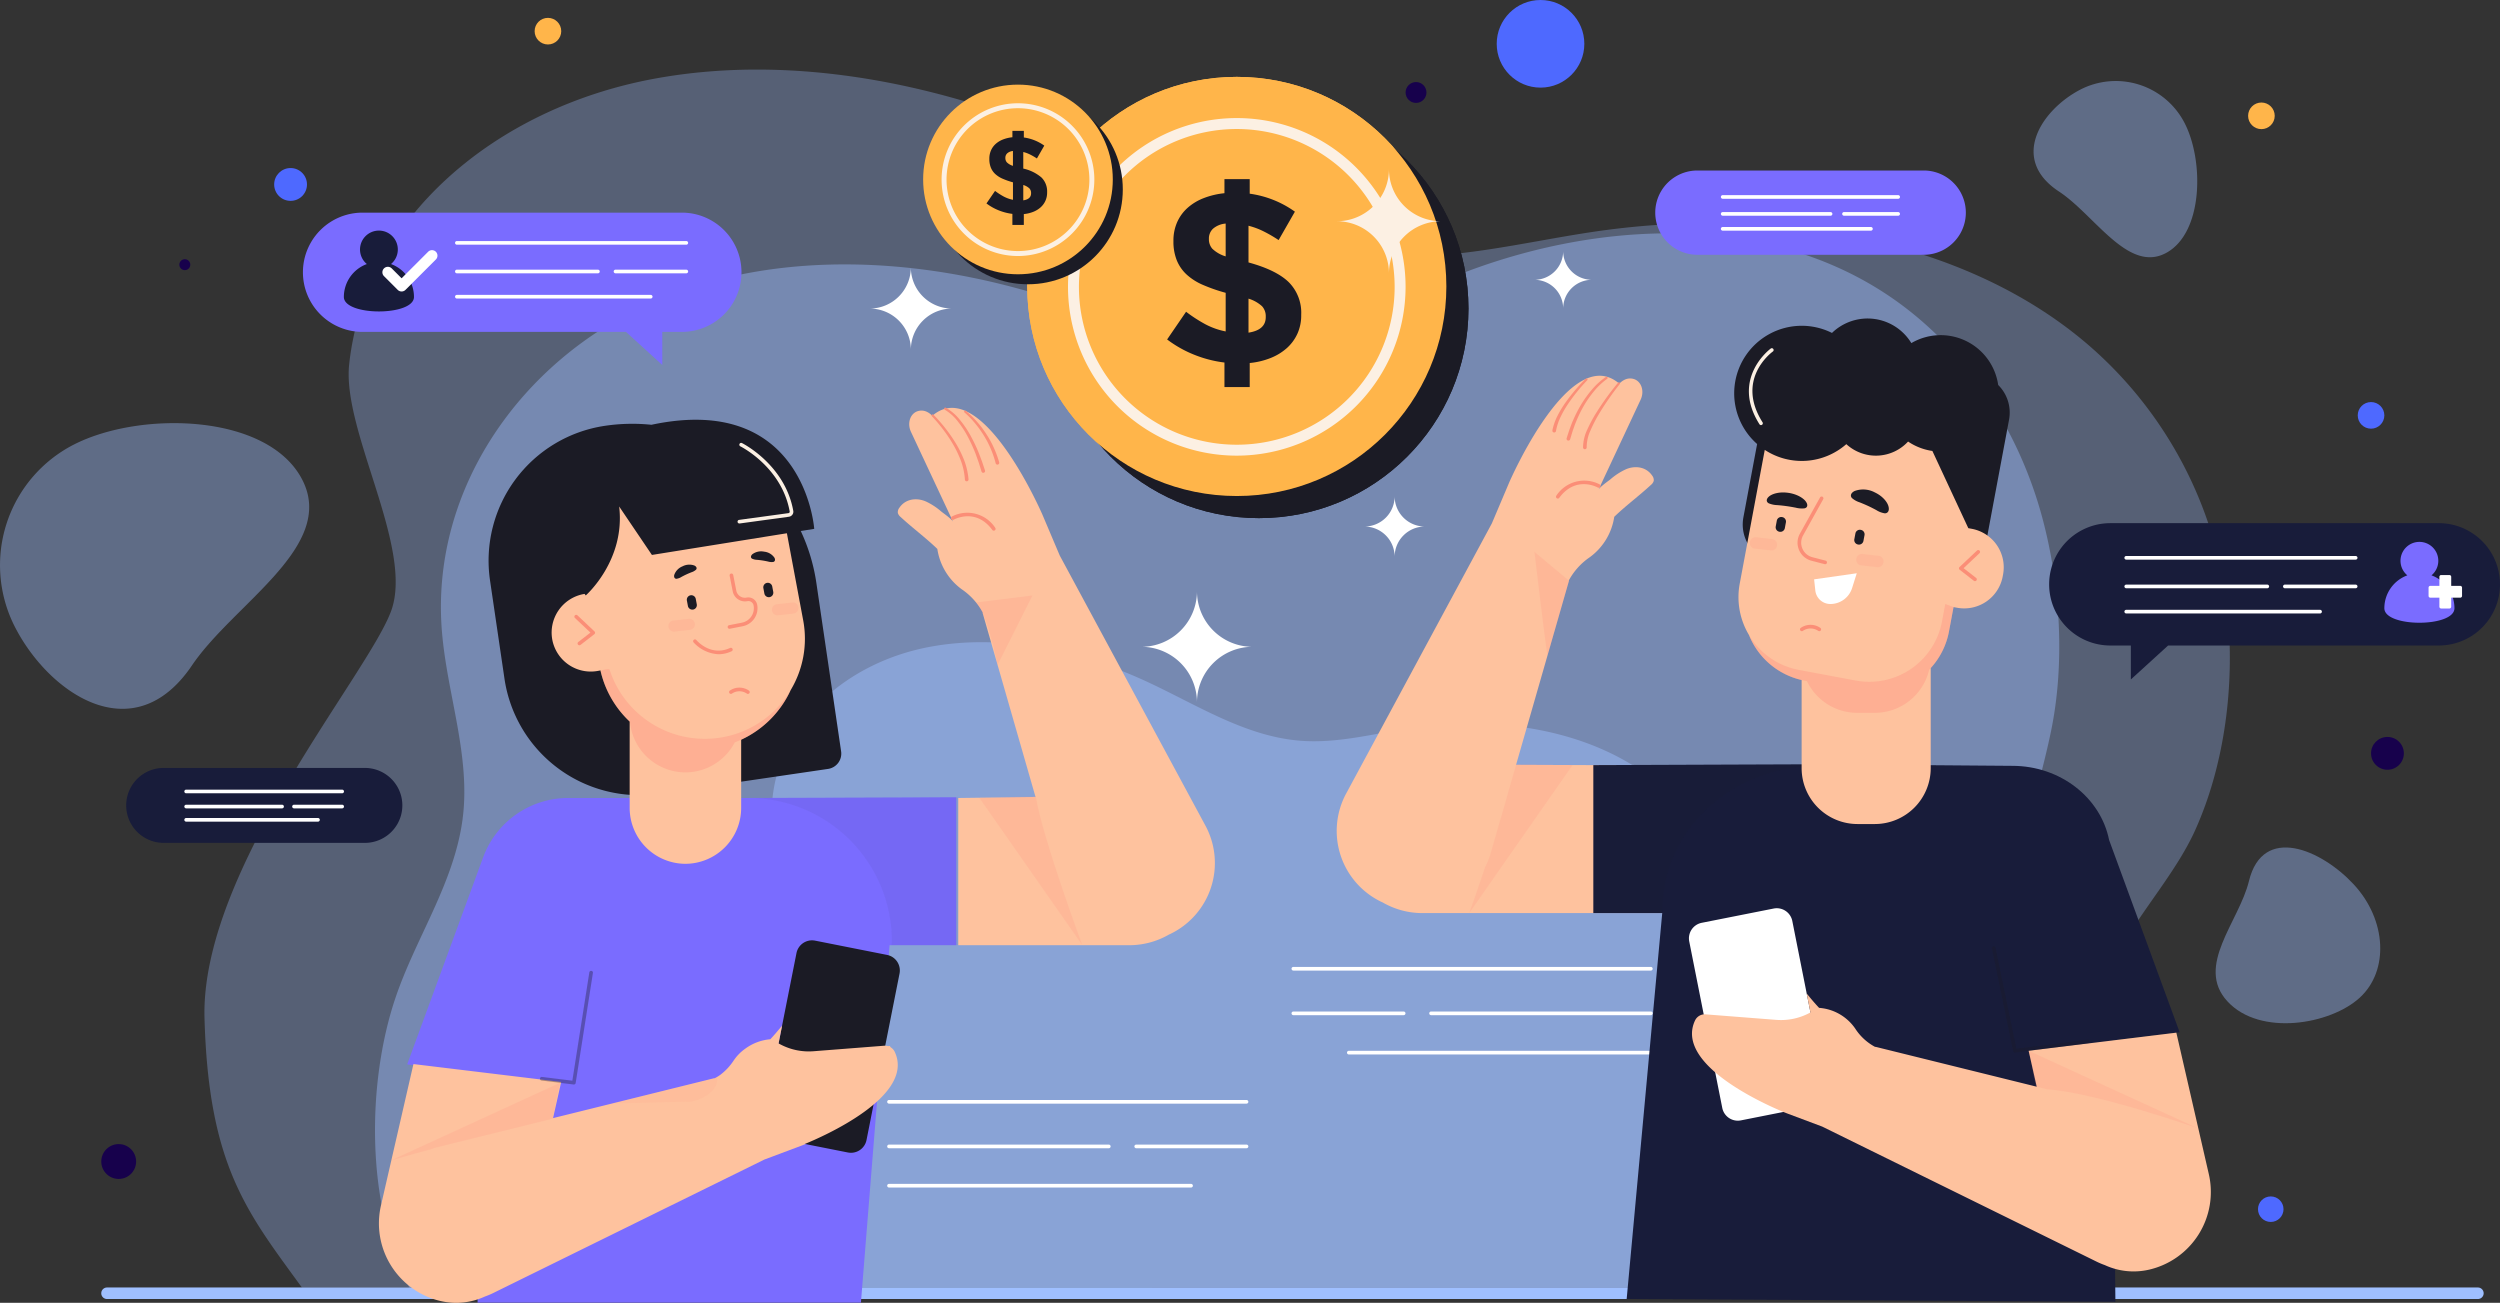 <svg xmlns="http://www.w3.org/2000/svg" width="762" height="397.1" viewBox="0 0 762 397.1">
  <rect x="0" y="0" width="762" height="397.1" fill="#333333" stroke="none"/>
  <g id="_2784128" data-name="2784128" transform="translate(-32.819 -56.919)">
    <g id="BACKGROUND" transform="translate(32.819 56.919)">
      <g id="Group_7" data-name="Group 7" transform="translate(0 21.208)">
        <g id="Group_2" data-name="Group 2">
          <g id="Group_1" data-name="Group 1" transform="translate(62.309)" opacity="0.68">
            <path id="Path_587" data-name="Path 587" d="M705.528,241.3a124.355,124.355,0,0,0-42.743-81.638c-39.238-33.509-98.592-41.955-150.612-34.208-21.789,3.245-43.4,8.992-65.706,7.183-32.539-2.638-61.2-20.726-90.827-33.984-40.328-18.048-86.556-27.761-129.428-19.909-48.61,8.9-88.466,42.539-93.223,87.165-2.154,20.221,19.742,55.844,12.83,75.008C138.811,260.356,87.638,319.89,88.9,365.174c1.257,45.115,13.043,59.147,29.7,82.075H662.472c10.37-23.232,18.5-41.813,6.353-72.323-9.7-24.376,16.656-44.451,26.853-67.142C704.755,287.59,707.742,263.306,705.528,241.3Z" transform="translate(-88.876 -75.999)" fill="#9fbfff" opacity="0.47"/>
          </g>
          <path id="Path_588" data-name="Path 588" d="M37.343,235.021A41.284,41.284,0,0,1,55.337,179.48c20.306-10.368,59.281-9.515,69.649,10.792S104.1,227.916,91.328,246.8C73.516,273.146,47.71,255.328,37.343,235.021Z" transform="translate(-32.819 -65.187)" fill="#9fbfff" opacity="0.41"/>
          <path id="Path_589" data-name="Path 589" d="M682.546,300.641c9.933,10.764,10.74,26.173,1.805,34.416s-30.437,11.929-40.368,1.165,3.532-24.259,6.557-36.677C654.759,282.227,672.615,289.877,682.546,300.641Z" transform="translate(34.941 -52.209)" fill="#9fbfff" opacity="0.41"/>
          <path id="Path_590" data-name="Path 590" d="M604.5,81.867a23.591,23.591,0,0,1,31.875,9.85c6.082,11.522,5.9,33.8-5.625,39.88s-21.671-11.643-32.563-18.793C583,102.833,592.978,87.948,604.5,81.867Z" transform="translate(29.373 -75.65)" fill="#9fbfff" opacity="0.41"/>
        </g>
        <g id="Group_3" data-name="Group 3" transform="translate(114.306 49.925)" opacity="0.43">
          <path id="Path_591" data-name="Path 591" d="M640.313,415.662c5.3-26.349-3.2-48.825-5.314-74.66-2.006-24.461,6.682-45.032,11.5-68.329,4.289-20.733,2.86-44.218-2.524-64.6-7.35-27.82-24.282-53.582-48.675-69.287-38.009-24.471-88.7-21.589-130.682-4.757-17.585,7.05-34.618,16.432-53.451,18.8-27.468,3.461-54.2-8.379-80.96-15.481-36.424-9.668-76.407-10.386-110.774,4.874-38.966,17.3-66.67,56.361-63.434,99.38,1.466,19.493,8.97,38.729,6.313,58.094-2.694,19.64-14.361,36.069-20.538,54.567-8.43,25.246-9.2,62.351,4.356,87.968H631.19A106.686,106.686,0,0,0,640.313,415.662Z" transform="translate(-135.656 -120.915)" fill="#9fbfff"/>
        </g>
        <g id="Group_6" data-name="Group 6" transform="translate(212.845 174.53)">
          <g id="Group_5" data-name="Group 5" transform="translate(0 0)">
            <g id="Group_4" data-name="Group 4" opacity="0.47">
              <path id="Path_592" data-name="Path 592" d="M540.23,320.609a66.653,66.653,0,0,0-21.9-43.258c-20.1-17.757-50.51-22.232-77.161-18.127-11.163,1.718-22.233,4.764-33.663,3.806-16.671-1.4-31.355-10.982-46.533-18.008-20.66-9.564-44.344-14.71-66.309-10.548-24.9,4.718-45.322,22.541-47.759,46.187-1.1,10.715,10.114,29.591,6.574,39.746-3.59,10.3-29.808,41.846-29.162,65.84.644,23.907,6.682,31.341,15.215,43.491H518.172c5.313-12.31,9.476-22.157,3.256-38.323-4.971-12.916,8.533-23.553,13.757-35.578C539.835,345.138,541.365,332.27,540.23,320.609Z" transform="translate(-224.307 -233.017)" fill="#9fbfff"/>
            </g>
          </g>
        </g>
      </g>
      <path id="Path_593" data-name="Path 593" d="M784.985,413.486H62.345a1.757,1.757,0,0,1-1.757-1.756h0a1.758,1.758,0,0,1,1.757-1.757h722.64a1.758,1.758,0,0,1,1.757,1.757h0A1.757,1.757,0,0,1,784.985,413.486Z" transform="translate(-29.722 -17.544)" fill="#9fbfff"/>
      <circle id="Ellipse_1" data-name="Ellipse 1" cx="5.002" cy="5.002" r="5.002" transform="translate(722.693 224.618)" fill="#17014c"/>
      <circle id="Ellipse_2" data-name="Ellipse 2" cx="3.89" cy="3.89" r="3.89" transform="translate(688.236 364.671)" fill="#4e69ff"/>
      <circle id="Ellipse_3" data-name="Ellipse 3" cx="5.002" cy="5.002" r="5.002" transform="translate(83.566 51.22)" fill="#4e69ff"/>
      <circle id="Ellipse_4" data-name="Ellipse 4" cx="5.312" cy="5.312" r="5.312" transform="translate(30.867 348.718)" fill="#17014c"/>
      <circle id="Ellipse_5" data-name="Ellipse 5" cx="1.667" cy="1.667" r="1.667" transform="translate(54.666 79.008)" fill="#17014c"/>
      <circle id="Ellipse_6" data-name="Ellipse 6" cx="13.354" cy="13.354" r="13.354" transform="translate(456.198)" fill="#4e69ff"/>
      <circle id="Ellipse_7" data-name="Ellipse 7" cx="4.056" cy="4.056" r="4.056" transform="translate(685.223 31.249)" fill="#ffb54a"/>
      <circle id="Ellipse_8" data-name="Ellipse 8" cx="4.056" cy="4.056" r="4.056" transform="translate(162.955 5.445)" fill="#ffb54a"/>
      <circle id="Ellipse_9" data-name="Ellipse 9" cx="4.056" cy="4.056" r="4.056" transform="translate(718.637 122.549)" fill="#4e69ff"/>
      <circle id="Ellipse_10" data-name="Ellipse 10" cx="3.18" cy="3.18" r="3.18" transform="translate(428.423 25.009)" fill="#17014c"/>
    </g>
    <g id="OBJECTS" transform="translate(71.282 80.351)">
      <g id="Group_17" data-name="Group 17" transform="translate(226.619)">
        <g id="Group_10" data-name="Group 10" transform="translate(48.013)">
          <circle id="Ellipse_11" data-name="Ellipse 11" cx="63.878" cy="63.878" r="63.878" transform="translate(6.738 6.738)" fill="#1b1b25"/>
          <circle id="Ellipse_12" data-name="Ellipse 12" cx="63.878" cy="63.878" r="63.878" fill="#ffb54a"/>
          <path id="Path_594" data-name="Path 594" d="M377.131,192.191a51.448,51.448,0,1,1,51.448-51.448A51.507,51.507,0,0,1,377.131,192.191Zm0-99.56a48.114,48.114,0,1,0,48.113,48.114A48.168,48.168,0,0,0,377.131,92.631Z" transform="translate(-313.253 -76.74)" fill="#fcf0e3"/>
          <g id="Group_9" data-name="Group 9" transform="translate(42.645 31.163)">
            <g id="Group_8" data-name="Group 8">
              <path id="Path_595" data-name="Path 595" d="M370.34,161.94a36.458,36.458,0,0,1-9.292-2.406,35.322,35.322,0,0,1-8.182-4.628l5.776-8.441a44.421,44.421,0,0,0,5.887,3.814,22.4,22.4,0,0,0,6.183,2.184V140.69a50.985,50.985,0,0,1-7-2.443,17.521,17.521,0,0,1-4.962-3.185,12.1,12.1,0,0,1-2.961-4.332,15.257,15.257,0,0,1-1-5.739v-.148a13.806,13.806,0,0,1,1.11-5.628,12.843,12.843,0,0,1,3.147-4.368,16.076,16.076,0,0,1,4.924-3,24.126,24.126,0,0,1,6.368-1.518v-4.295h7.7v4.443a30.935,30.935,0,0,1,13.772,5.479l-4.961,8.663a42.328,42.328,0,0,0-4.516-2.629,22.826,22.826,0,0,0-4.664-1.74v11.181q8.441,2.3,12.253,6a13.194,13.194,0,0,1,3.814,9.921v.148a13.438,13.438,0,0,1-1.147,5.628,13.3,13.3,0,0,1-3.185,4.368,16.573,16.573,0,0,1-4.924,3.036,23.214,23.214,0,0,1-6.441,1.555v7.331h-7.7V161.94Zm.37-42.352a6.7,6.7,0,0,0-3.888,1.592,4.08,4.08,0,0,0-1.222,3v.148a4.367,4.367,0,0,0,1.037,2.924,9.918,9.918,0,0,0,4.073,2.333v-10Zm6.96,33.245q5.255-.814,5.256-4.738v-.148a4.5,4.5,0,0,0-1.11-3.147,10.7,10.7,0,0,0-4.146-2.332Z" transform="translate(-352.866 -106.036)" fill="#1b1b25"/>
            </g>
          </g>
        </g>
        <g id="Group_13" data-name="Group 13" transform="translate(48.013)">
          <circle id="Ellipse_13" data-name="Ellipse 13" cx="63.878" cy="63.878" r="63.878" transform="translate(6.738 6.738)" fill="#1b1b25"/>
          <circle id="Ellipse_14" data-name="Ellipse 14" cx="63.878" cy="63.878" r="63.878" fill="#ffb54a"/>
          <path id="Path_596" data-name="Path 596" d="M377.131,192.191a51.448,51.448,0,1,1,51.448-51.448A51.507,51.507,0,0,1,377.131,192.191Zm0-99.56a48.114,48.114,0,1,0,48.113,48.114A48.168,48.168,0,0,0,377.131,92.631Z" transform="translate(-313.253 -76.74)" fill="#fcf0e3"/>
          <g id="Group_12" data-name="Group 12" transform="translate(42.645 31.163)">
            <g id="Group_11" data-name="Group 11">
              <path id="Path_597" data-name="Path 597" d="M370.34,161.94a36.458,36.458,0,0,1-9.292-2.406,35.322,35.322,0,0,1-8.182-4.628l5.776-8.441a44.421,44.421,0,0,0,5.887,3.814,22.4,22.4,0,0,0,6.183,2.184V140.69a50.985,50.985,0,0,1-7-2.443,17.521,17.521,0,0,1-4.962-3.185,12.1,12.1,0,0,1-2.961-4.332,15.257,15.257,0,0,1-1-5.739v-.148a13.806,13.806,0,0,1,1.11-5.628,12.843,12.843,0,0,1,3.147-4.368,16.076,16.076,0,0,1,4.924-3,24.126,24.126,0,0,1,6.368-1.518v-4.295h7.7v4.443a30.935,30.935,0,0,1,13.772,5.479l-4.961,8.663a42.328,42.328,0,0,0-4.516-2.629,22.826,22.826,0,0,0-4.664-1.74v11.181q8.441,2.3,12.253,6a13.194,13.194,0,0,1,3.814,9.921v.148a13.438,13.438,0,0,1-1.147,5.628,13.3,13.3,0,0,1-3.185,4.368,16.573,16.573,0,0,1-4.924,3.036,23.214,23.214,0,0,1-6.441,1.555v7.331h-7.7V161.94Zm.37-42.352a6.7,6.7,0,0,0-3.888,1.592,4.08,4.08,0,0,0-1.222,3v.148a4.367,4.367,0,0,0,1.037,2.924,9.918,9.918,0,0,0,4.073,2.333v-10Zm6.96,33.245q5.255-.814,5.256-4.738v-.148a4.5,4.5,0,0,0-1.11-3.147,10.7,10.7,0,0,0-4.146-2.332Z" transform="translate(-352.866 -106.036)" fill="#1b1b25"/>
            </g>
          </g>
        </g>
        <g id="Group_16" data-name="Group 16" transform="translate(16.293 2.363)">
          <circle id="Ellipse_15" data-name="Ellipse 15" cx="28.903" cy="28.903" r="28.903" transform="translate(3.049 3.048)" fill="#1b1b25"/>
          <circle id="Ellipse_16" data-name="Ellipse 16" cx="28.903" cy="28.903" r="28.903" fill="#ffb54a"/>
          <path id="Path_598" data-name="Path 598" d="M314.3,131.794a23.279,23.279,0,1,1,23.279-23.279A23.305,23.305,0,0,1,314.3,131.794Zm0-45.049a21.77,21.77,0,1,0,21.769,21.77A21.795,21.795,0,0,0,314.3,86.745Z" transform="translate(-285.398 -79.556)" fill="#fcf0e3"/>
          <g id="Group_15" data-name="Group 15" transform="translate(19.295 14.099)">
            <g id="Group_14" data-name="Group 14">
              <path id="Path_599" data-name="Path 599" d="M311.228,118.106a16.567,16.567,0,0,1-4.2-1.088,16,16,0,0,1-3.7-2.094l2.613-3.82a20.1,20.1,0,0,0,2.663,1.725,10.152,10.152,0,0,0,2.8.988V108.49a23.066,23.066,0,0,1-3.167-1.106,7.9,7.9,0,0,1-2.244-1.441,5.47,5.47,0,0,1-1.34-1.96,6.916,6.916,0,0,1-.452-2.6v-.068a6.255,6.255,0,0,1,.5-2.547,5.8,5.8,0,0,1,1.424-1.976,7.289,7.289,0,0,1,2.227-1.357,10.886,10.886,0,0,1,2.881-.687V92.81h3.485v2.011a14,14,0,0,1,6.231,2.48L318.7,101.22a19.3,19.3,0,0,0-2.044-1.189,10.28,10.28,0,0,0-2.111-.787V104.3a12.759,12.759,0,0,1,5.545,2.713,5.969,5.969,0,0,1,1.725,4.489v.068a6.08,6.08,0,0,1-.519,2.547,6.019,6.019,0,0,1-1.441,1.976,7.525,7.525,0,0,1-2.228,1.374,10.479,10.479,0,0,1-2.914.7v3.317h-3.485v-3.384Zm.168-19.163a3.026,3.026,0,0,0-1.76.72,1.843,1.843,0,0,0-.552,1.357v.067a1.977,1.977,0,0,0,.469,1.324,4.471,4.471,0,0,0,1.843,1.055V98.943Zm3.149,15.042q2.379-.368,2.379-2.144v-.067a2.034,2.034,0,0,0-.5-1.424,4.824,4.824,0,0,0-1.876-1.055v4.69Z" transform="translate(-303.321 -92.81)" fill="#1b1b25"/>
            </g>
          </g>
        </g>
        <path id="Path_600" data-name="Path 600" d="M283.855,155.342h0A12.551,12.551,0,0,0,271.3,142.79h0a12.552,12.552,0,0,0,12.551-12.551h0a12.552,12.552,0,0,0,12.551,12.551h0A12.551,12.551,0,0,0,283.855,155.342Z" transform="translate(-271.304 -72.174)" fill="#fff"/>
        <path id="Path_601" data-name="Path 601" d="M416.18,211.446h0a9.218,9.218,0,0,0-9.218-9.218h0a9.218,9.218,0,0,0,9.218-9.218h0a9.218,9.218,0,0,0,9.218,9.218h0A9.218,9.218,0,0,0,416.18,211.446Z" transform="translate(-256.175 -65.173)" fill="#fff"/>
        <path id="Path_602" data-name="Path 602" d="M362.75,252.937h0A16.951,16.951,0,0,0,345.8,235.986h0a16.951,16.951,0,0,0,16.951-16.951h0a16.95,16.95,0,0,0,16.95,16.951h0A16.951,16.951,0,0,0,362.75,252.937Z" transform="translate(-262.996 -62.271)" fill="#fff"/>
        <path id="Path_603" data-name="Path 603" d="M415.289,135.064h0A15.883,15.883,0,0,0,399.4,119.18h0A15.883,15.883,0,0,0,415.289,103.3h0a15.885,15.885,0,0,0,15.885,15.885h0A15.885,15.885,0,0,0,415.289,135.064Z" transform="translate(-257.017 -75.179)" fill="#fcf0e3"/>
        <path id="Path_604" data-name="Path 604" d="M462.346,143.289h0a8.762,8.762,0,0,0-8.762-8.762h0a8.762,8.762,0,0,0,8.762-8.762h0a8.762,8.762,0,0,0,8.762,8.762h0A8.762,8.762,0,0,0,462.346,143.289Z" transform="translate(-250.975 -72.673)" fill="#fff"/>
      </g>
      <g id="Group_29" data-name="Group 29" transform="translate(0 28.536)">
        <path id="Path_605" data-name="Path 605" d="M231.533,115.229H133.941a18.175,18.175,0,0,0,0,36.349h80.427l11.065,10.083V151.578h6.1a18.175,18.175,0,0,0,0-36.349Z" transform="translate(-62.032 -102.384)" fill="#7a6cff"/>
        <path id="Path_606" data-name="Path 606" d="M141.475,130.349a5.762,5.762,0,1,0-7.355,0,10.68,10.68,0,0,0-7.007,10.022c0,5.9,21.369,5.9,21.369,0A10.68,10.68,0,0,0,141.475,130.349Z" transform="translate(-60.766 -101.835)" fill="#181c3a"/>
        <g id="Group_18" data-name="Group 18" transform="translate(100.236 21.504)">
          <path id="Path_607" data-name="Path 607" d="M228.088,124.131H158.158a.556.556,0,1,1,0-1.112h69.931a.556.556,0,0,1,0,1.112Z" transform="translate(-157.602 -123.019)" fill="#fff"/>
          <path id="Path_608" data-name="Path 608" d="M217.24,138.893H158.159a.556.556,0,0,1,0-1.112H217.24a.556.556,0,1,1,0,1.112Z" transform="translate(-157.602 -121.373)" fill="#fff"/>
          <path id="Path_609" data-name="Path 609" d="M201.15,131.979H158.159a.556.556,0,0,1,0-1.112H201.15a.556.556,0,0,1,0,1.112Z" transform="translate(-157.602 -122.144)" fill="#fff"/>
          <path id="Path_610" data-name="Path 610" d="M223.237,131.979H201.66a.556.556,0,1,1,0-1.112h21.577a.556.556,0,1,1,0,1.112Z" transform="translate(-152.75 -122.144)" fill="#fff"/>
        </g>
        <path id="Path_611" data-name="Path 611" d="M143.532,138.114a1.662,1.662,0,0,1-1.179-.488l-4.188-4.188a1.667,1.667,0,0,1,2.358-2.358l3.01,3.01,8.085-8.085a1.667,1.667,0,0,1,2.358,2.358l-9.265,9.265A1.666,1.666,0,0,1,143.532,138.114Z" transform="translate(-59.588 -101.237)" fill="#fff"/>
        <g id="Group_24" data-name="Group 24" transform="translate(586.119 107.492)">
          <path id="Path_612" data-name="Path 612" d="M613.379,200.38H713.505a18.646,18.646,0,1,1,0,37.292H630.989l-11.352,10.345V237.672h-6.258a18.646,18.646,0,1,1,0-37.292Z" transform="translate(-594.733 -200.38)" fill="#181c3a"/>
          <g id="Group_22" data-name="Group 22" transform="translate(102.168 5.709)">
            <g id="Group_21" data-name="Group 21">
              <g id="Group_20" data-name="Group 20">
                <path id="Path_613" data-name="Path 613" d="M701.013,215.712a5.762,5.762,0,1,0-7.356,0,10.678,10.678,0,0,0-7.007,10.022c0,5.9,21.369,5.9,21.369,0A10.677,10.677,0,0,0,701.013,215.712Z" transform="translate(-686.65 -205.516)" fill="#7a6cff"/>
                <g id="Group_19" data-name="Group 19" transform="translate(13.477 10.102)">
                  <path id="Path_614" data-name="Path 614" d="M708.436,217.905h-2.759v-2.76a.542.542,0,0,0-.542-.541h-2.519a.541.541,0,0,0-.541.541v2.76h-2.759a.541.541,0,0,0-.541.541v2.519a.541.541,0,0,0,.541.541h2.759v2.76a.542.542,0,0,0,.541.541h2.519a.542.542,0,0,0,.542-.541v-2.76h2.759a.541.541,0,0,0,.541-.541v-2.519A.541.541,0,0,0,708.436,217.905Z" transform="translate(-698.775 -214.604)" fill="#fff"/>
                </g>
              </g>
            </g>
          </g>
          <g id="Group_23" data-name="Group 23" transform="translate(22.939 10.007)">
            <path id="Path_615" data-name="Path 615" d="M685.855,210.495H615.926a.556.556,0,0,1,0-1.112h69.929a.556.556,0,1,1,0,1.112Z" transform="translate(-615.37 -209.383)" fill="#fff"/>
            <path id="Path_616" data-name="Path 616" d="M675.005,225.257h-59.08a.556.556,0,0,1,0-1.112h59.08a.556.556,0,1,1,0,1.112Z" transform="translate(-615.37 -207.737)" fill="#fff"/>
            <path id="Path_617" data-name="Path 617" d="M658.917,218.343H615.926a.556.556,0,0,1,0-1.112h42.992a.556.556,0,0,1,0,1.112Z" transform="translate(-615.37 -208.508)" fill="#fff"/>
            <path id="Path_618" data-name="Path 618" d="M681,218.343H659.427a.556.556,0,0,1,0-1.112H681a.556.556,0,1,1,0,1.112Z" transform="translate(-610.518 -208.508)" fill="#fff"/>
          </g>
        </g>
        <g id="Group_26" data-name="Group 26" transform="translate(466.059)">
          <path id="Path_619" data-name="Path 619" d="M499.565,103.673H568.54a12.845,12.845,0,1,1,0,25.69H499.565a12.845,12.845,0,0,1,0-25.69Z" transform="translate(-486.72 -103.673)" fill="#7a6cff"/>
          <g id="Group_25" data-name="Group 25" transform="translate(20.001 7.508)">
            <path id="Path_620" data-name="Path 620" d="M558.747,111.54H505.27a.556.556,0,0,1,0-1.112h53.478a.556.556,0,1,1,0,1.112Z" transform="translate(-504.714 -110.428)" fill="#fff"/>
            <path id="Path_621" data-name="Path 621" d="M550.451,120.282H505.27a.556.556,0,0,1,0-1.112h45.181a.556.556,0,1,1,0,1.112Z" transform="translate(-504.714 -109.453)" fill="#fff"/>
            <path id="Path_622" data-name="Path 622" d="M538.148,116.187H505.27a.556.556,0,1,1,0-1.112h32.878a.556.556,0,1,1,0,1.112Z" transform="translate(-504.714 -109.91)" fill="#fff"/>
            <path id="Path_623" data-name="Path 623" d="M555.037,116.187h-16.5a.556.556,0,1,1,0-1.112h16.5a.556.556,0,1,1,0,1.112Z" transform="translate(-501.004 -109.91)" fill="#fff"/>
          </g>
        </g>
        <g id="Group_28" data-name="Group 28" transform="translate(0 182.102)">
          <path id="Path_624" data-name="Path 624" d="M78.844,267.5h61.331a11.421,11.421,0,1,1,0,22.842H78.844a11.421,11.421,0,1,1,0-22.842Z" transform="translate(-67.423 -267.504)" fill="#181c3a"/>
          <g id="Group_27" data-name="Group 27" transform="translate(17.722 6.615)">
            <path id="Path_625" data-name="Path 625" d="M131.474,274.567H83.923a.556.556,0,1,1,0-1.112h47.551a.556.556,0,1,1,0,1.112Z" transform="translate(-83.367 -273.455)" fill="#fff"/>
            <path id="Path_626" data-name="Path 626" d="M124.1,282.341H83.923a.556.556,0,1,1,0-1.112H124.1a.556.556,0,1,1,0,1.112Z" transform="translate(-83.367 -272.588)" fill="#fff"/>
            <path id="Path_627" data-name="Path 627" d="M113.156,278.7H83.923a.556.556,0,1,1,0-1.112h29.233a.556.556,0,1,1,0,1.112Z" transform="translate(-83.367 -272.994)" fill="#fff"/>
            <path id="Path_628" data-name="Path 628" d="M128.175,278.7H113.5a.556.556,0,1,1,0-1.112h14.672a.556.556,0,1,1,0,1.112Z" transform="translate(-80.068 -272.994)" fill="#fff"/>
          </g>
        </g>
      </g>
      <g id="Group_32" data-name="Group 32" transform="translate(231.952 271.286)">
        <g id="Group_30" data-name="Group 30" transform="translate(123.244)">
          <path id="Path_629" data-name="Path 629" d="M496.505,323.178H387.536a.556.556,0,0,1,0-1.112H496.5a.556.556,0,0,1,0,1.112Z" transform="translate(-386.98 -322.066)" fill="#fff"/>
          <path id="Path_630" data-name="Path 630" d="M494.809,346.182H402.746a.556.556,0,0,1,0-1.112h92.063a.556.556,0,1,1,0,1.112Z" transform="translate(-385.284 -319.5)" fill="#fff"/>
          <path id="Path_631" data-name="Path 631" d="M492.294,335.408H425.3a.556.556,0,0,1,0-1.112h66.993a.556.556,0,1,1,0,1.112Z" transform="translate(-382.768 -320.702)" fill="#fff"/>
          <path id="Path_632" data-name="Path 632" d="M421.158,335.408H387.536a.556.556,0,0,1,0-1.112h33.621a.556.556,0,0,1,0,1.112Z" transform="translate(-386.98 -320.702)" fill="#fff"/>
        </g>
        <g id="Group_31" data-name="Group 31" transform="translate(0 40.56)">
          <path id="Path_633" data-name="Path 633" d="M385.627,359.668H276.659a.556.556,0,1,1,0-1.112H385.627a.556.556,0,1,1,0,1.112Z" transform="translate(-276.102 -358.556)" fill="#fff"/>
          <path id="Path_634" data-name="Path 634" d="M368.721,382.671H276.658a.556.556,0,0,1,0-1.112h92.063a.556.556,0,0,1,0,1.112Z" transform="translate(-276.102 -355.991)" fill="#fff"/>
          <path id="Path_635" data-name="Path 635" d="M343.65,371.9H276.659a.556.556,0,1,1,0-1.112H343.65a.556.556,0,1,1,0,1.112Z" transform="translate(-276.102 -357.192)" fill="#fff"/>
          <path id="Path_636" data-name="Path 636" d="M378.067,371.9H344.445a.556.556,0,1,1,0-1.112h33.623a.556.556,0,1,1,0,1.112Z" transform="translate(-268.542 -357.192)" fill="#fff"/>
        </g>
      </g>
      <g id="Group_54" data-name="Group 54" transform="translate(368.959 73.648)">
        <g id="Group_38" data-name="Group 38" transform="translate(0 17.451)">
          <g id="Group_37" data-name="Group 37">
            <g id="Group_36" data-name="Group 36">
              <g id="Group_34" data-name="Group 34">
                <path id="Path_637" data-name="Path 637" d="M454.037,278.544l.037-.127,16.093-55.984-.07-.052a20.12,20.12,0,0,1,6.438-7.133,18.633,18.633,0,0,0,7.427-12.293c3.544-3.429,7.535-6.355,11.152-9.7a2.562,2.562,0,0,0,.881-1.235,2.156,2.156,0,0,0-.458-1.608c-1.867-2.767-5.3-3.167-8.152-1.888a19.859,19.859,0,0,0-4.567,2.983c-.665.556-2.932,2.081-3.62,3.1L492,167.267c1.136-2.428.393-5.2-1.653-6.155h0a3.8,3.8,0,0,0-3.233.067,5.145,5.145,0,0,0-1.781,1.417l.062-.319c-14.992-12.607-33.491,30.3-33.491,30.3l-5.251,12.389-44.529,82.561a23.986,23.986,0,0,0,10.722,32.722h0c.175.086.351.161.528.241A24.185,24.185,0,0,0,425.5,323.74h87.633l18.884-44.88ZM479,195.012Z" transform="translate(-399.362 -159.959)" fill="#fec29e"/>
                <g id="Group_33" data-name="Group 33" transform="translate(38.113 118.459)">
                  <path id="Path_638" data-name="Path 638" d="M446.515,274.512l-2.243,7.8C445.087,279.617,445.853,276.974,446.515,274.512Z" transform="translate(-432.466 -265.642)" fill="none"/>
                  <path id="Path_639" data-name="Path 639" d="M435.2,307.292Z" transform="translate(-433.651 -261.992)" fill="#ff887c" opacity="0.17"/>
                  <path id="Path_640" data-name="Path 640" d="M435.063,307.287l.718.022Z" transform="translate(-433.493 -261.987)" fill="#ff887c" opacity="0.17"/>
                  <path id="Path_641" data-name="Path 641" d="M450.02,266.532l-2.55,8.869c-.663,2.462-1.428,5.106-2.243,7.8l-3.081,10.721a24.156,24.156,0,0,1-1.6,3.91c-2.652,7.936-4.84,14.02-4.84,14.02l31.515-45.126C459.384,266.729,457.586,266.541,450.02,266.532Z" transform="translate(-433.421 -266.532)" fill="#ff887c" opacity="0.17"/>
                  <path id="Path_642" data-name="Path 642" d="M435.049,307.287h0Z" transform="translate(-433.495 -261.987)" fill="#ff887c" opacity="0.17"/>
                </g>
                <path id="Path_643" data-name="Path 643" d="M460.055,194.186a.556.556,0,0,1-.447-.886,10.185,10.185,0,0,1,13.186-3.446.556.556,0,0,1-.545.97c-.273-.152-6.746-3.647-11.748,3.136A.552.552,0,0,1,460.055,194.186Z" transform="translate(-392.656 -156.752)" fill="#fb8e77"/>
                <path id="Path_644" data-name="Path 644" d="M478.113,162.289a85.1,85.1,0,0,0-6.366,9.157,41.35,41.35,0,0,0-2.528,4.926,12.109,12.109,0,0,0-1.19,5.174l0,.034a.556.556,0,0,1-1.11.06v-.013a13.035,13.035,0,0,1,1.379-5.649,42.453,42.453,0,0,1,2.689-4.992,85.747,85.747,0,0,1,6.614-9.12.332.332,0,0,1,.516.417Z" transform="translate(-391.828 -159.76)" fill="#fb8e77"/>
                <path id="Path_645" data-name="Path 645" d="M474.755,160.875a20.9,20.9,0,0,0-3.961,3.735,33.289,33.289,0,0,0-3.147,4.505,39.806,39.806,0,0,0-2.4,4.952c-.363.843-.634,1.724-.956,2.583l-.8,2.639-.01.032a.556.556,0,0,1-1.064-.321s0-.008,0-.01l.866-2.683c.346-.875.64-1.768,1.028-2.627a40.824,40.824,0,0,1,2.559-5.025,34.133,34.133,0,0,1,3.317-4.563,21.484,21.484,0,0,1,4.206-3.807.345.345,0,0,1,.387.571Z" transform="translate(-392.333 -159.929)" fill="#fb8e77"/>
                <path id="Path_646" data-name="Path 646" d="M469.128,161.249a53.849,53.849,0,0,0-5.82,7.192,30.694,30.694,0,0,0-2.293,3.98,16.236,16.236,0,0,0-1.4,4.269l0,.013a.555.555,0,1,1-1.1-.173.056.056,0,0,1,0-.013,17.327,17.327,0,0,1,1.605-4.533,31.753,31.753,0,0,1,2.463-4.04,54.866,54.866,0,0,1,6.091-7.156.324.324,0,0,1,.464.452Z" transform="translate(-392.767 -159.877)" fill="#fb8e77"/>
              </g>
              <g id="Group_35" data-name="Group 35" transform="translate(78.23 118.422)">
                <path id="Path_647" data-name="Path 647" d="M648.444,348.179l-21.5-58.6c-2.559-12.857-14.791-22.605-29.507-22.605l-60.047-.478-67.651.258v45.1h21L479.9,429.484l148.968.843-.835-79.652Z" transform="translate(-469.743 -266.499)" fill="#181c3a"/>
                <path id="Path_648" data-name="Path 648" d="M497.381,337.332" transform="translate(-466.661 -258.599)" fill="none" stroke="#fb8e77" stroke-linecap="round" stroke-miterlimit="10" stroke-width="1"/>
              </g>
              <path id="Path_649" data-name="Path 649" d="M537.276,267l.117-.5-67.651.258v45.1h21l.11-1.19C490.846,286.865,511.54,267.524,537.276,267Z" transform="translate(-391.513 -148.077)" fill="#1b1b25" opacity="0.05"/>
              <path id="Path_650" data-name="Path 650" d="M453.584,208.238s3.8,32.251,4.02,31.474l6.514-22.662Z" transform="translate(-393.315 -154.575)" fill="#ff887c" opacity="0.18"/>
            </g>
          </g>
        </g>
        <g id="Group_41" data-name="Group 41" transform="translate(107.364 179.746)">
          <g id="Group_39" data-name="Group 39">
            <path id="Path_651" data-name="Path 651" d="M537.532,360.613l-5.684-28.653-4.386-22.107a4.834,4.834,0,0,0-5.667-3.79l-21.959,4.357a4.834,4.834,0,0,0-3.789,5.667l4.415,22.251,3.5,17.649,2.155,10.861a4.834,4.834,0,0,0,5.667,3.79l12.969-2.573,8.99-1.783A4.836,4.836,0,0,0,537.532,360.613Z" transform="translate(-495.954 -305.97)" fill="#fff"/>
          </g>
          <g id="Group_40" data-name="Group 40" transform="translate(0.94 25.989)">
            <path id="Path_652" data-name="Path 652" d="M654.323,384.413l-9.9-43.119L599.4,346.8l2.473,10.967-.229-.057L552.7,345.6l-.042.06a16.389,16.389,0,0,1-6.12-5.625,14.648,14.648,0,0,0-11-6.3c-1.327-1.392-2.565-2.879-3.789-4.378l1.146,5.779-.287.152a18.543,18.543,0,0,1-10.132,2.105l-21.519-1.68a3.275,3.275,0,0,0-3.219,1.83c-6.3,13.24,20.747,25.355,26.918,27.916h0l.218.089.252.1.236.094c.07.029.14.058.2.079l.185.073.07.027.092.036,10.585,3.968,83.791,41.243a24.335,24.335,0,0,0,2.36.98,20.894,20.894,0,0,0,13.432,1.388h0A24.3,24.3,0,0,0,654.323,384.413Z" transform="translate(-496.8 -329.352)" fill="#fec29e"/>
            <path id="Path_653" data-name="Path 653" d="M640.837,368.76,589.1,345.051c1.728,7.524.721,4.2,2.244,10.911l3.52.87C609.765,357.839,640.837,368.76,640.837,368.76Z" transform="translate(-486.505 -327.601)" fill="#ff887c" opacity="0.17"/>
          </g>
          <path id="Path_654" data-name="Path 654" d="M586.048,348.8a.555.555,0,0,1-.542-.442l-6.464-31.309a.556.556,0,0,1,1.088-.226l6.361,30.806,21.769-2.77a.556.556,0,0,1,.141,1.1l-22.28,2.835Z" transform="translate(-486.689 -304.809)" fill="#1b1b25" opacity="0.35"/>
        </g>
        <g id="Group_42" data-name="Group 42" transform="translate(262.635 246.895)">
          <path id="Path_655" data-name="Path 655" d="M635.963,367.984l.088.442C636.042,368.383,636.014,368.242,635.963,367.984Z" transform="translate(-635.611 -366.202)" fill="#ff887c" opacity="0.17"/>
          <path id="Path_656" data-name="Path 656" d="M636.042,368.383Z" transform="translate(-635.602 -366.158)" fill="#ff887c" opacity="0.17"/>
          <path id="Path_657" data-name="Path 657" d="M635.646,366.381s.119.6.234,1.187C635.818,367.252,635.744,366.878,635.646,366.381Z" transform="translate(-635.646 -366.381)" fill="#ff887c" opacity="0.17"/>
          <path id="Path_658" data-name="Path 658" d="M635.857,367.449c.048.242.088.443.117.595C635.94,367.867,635.9,367.664,635.857,367.449Z" transform="translate(-635.622 -366.262)" fill="#ff887c" opacity="0.17"/>
        </g>
        <g id="Group_53" data-name="Group 53" transform="translate(121.163)">
          <g id="Group_44" data-name="Group 44">
            <path id="Path_659" data-name="Path 659" d="M588.831,164.524a17.708,17.708,0,0,0-26.471-12.766,15.6,15.6,0,0,0-24.189-3.1,20.584,20.584,0,0,0-22.817,33.857l-4.186,22.362a11.827,11.827,0,0,0,9.447,13.8l49.6,9.286a11.826,11.826,0,0,0,13.8-9.448l8.125-43.407A11.812,11.812,0,0,0,588.831,164.524Z" transform="translate(-508.368 -144.259)" fill="#1b1b25"/>
            <g id="Group_43" data-name="Group 43" transform="translate(4.476 9.029)">
              <path id="Path_660" data-name="Path 660" d="M516.089,175.846a.559.559,0,0,1-.47-.259c-8.86-14.021,3.344-23.012,3.468-23.1a.556.556,0,0,1,.648.9c-.472.34-11.469,8.481-3.176,21.6a.557.557,0,0,1-.172.767A.563.563,0,0,1,516.089,175.846Z" transform="translate(-512.395 -152.382)" fill="#fcf0e3"/>
            </g>
          </g>
          <g id="Group_46" data-name="Group 46" transform="translate(1.301 37.502)">
            <g id="Group_45" data-name="Group 45">
              <path id="Path_661" data-name="Path 661" d="M580.678,204.6l-1.086-.2-10.95-23.533A17.729,17.729,0,0,1,561.235,178a13.335,13.335,0,0,1-18.825.79,20.563,20.563,0,0,1-24.859,1.752l-7.626,40.742a22.442,22.442,0,0,0,2.825,15.7,22.794,22.794,0,0,0,16.039,13.7v26.906a17.043,17.043,0,0,0,16.993,16.992h5.36a17.043,17.043,0,0,0,16.993-16.992V247.037a22.706,22.706,0,0,0,5.559-11.139l1.393-7.439,1.086.2a11.944,11.944,0,0,0,13.9-9.515l.122-.652A11.942,11.942,0,0,0,580.678,204.6Z" transform="translate(-509.539 -177.998)" fill="#fec29e"/>
            </g>
            <path id="Path_662" data-name="Path 662" d="M572.244,222.547l-.995,5.306a22.554,22.554,0,0,1-26.319,18.019l-17.309-3.241a22.474,22.474,0,0,1-15.193-10.615,22.8,22.8,0,0,0,16.966,13.917l.69.129a17.029,17.029,0,0,0,15.3,9.665h5.429a17.047,17.047,0,0,0,16.532-13.137,22.713,22.713,0,0,0,6.029-11.662l1.393-7.439Z" transform="translate(-509.216 -173.03)" fill="#ff887c" opacity="0.32"/>
          </g>
          <g id="Group_52" data-name="Group 52" transform="translate(4.751 52.11)">
            <path id="Path_663" data-name="Path 663" d="M574.886,217.24a.554.554,0,0,1-.341-.117l-4.325-3.357a.557.557,0,0,1-.04-.844l5.333-5.034a.556.556,0,0,1,.761.809l-4.861,4.588,3.813,2.959a.556.556,0,0,1-.34.995Z" transform="translate(-506.245 -189.289)" fill="#fb8e77"/>
            <g id="Group_51" data-name="Group 51">
              <g id="Group_50" data-name="Group 50" transform="translate(5.174)">
                <g id="Group_49" data-name="Group 49">
                  <g id="Group_47" data-name="Group 47" transform="translate(25.656)">
                    <path id="Path_664" data-name="Path 664" d="M550.687,198.409a6.589,6.589,0,0,1-2.553-.971c-.856-.462-1.726-.906-2.5-1.264s-1.672-.742-2.575-1.1a6.562,6.562,0,0,1-2.381-1.329c-.531-.588-.427-1.515.816-2.135a7.53,7.53,0,0,1,6.15.421c2.546,1.195,3.954,3.121,4.213,4.409C552.155,197.777,551.488,198.442,550.687,198.409Z" transform="translate(-540.379 -191.14)" fill="#1b1b25"/>
                  </g>
                  <g id="Group_48" data-name="Group 48" transform="translate(0 0.918)">
                    <path id="Path_665" data-name="Path 665" d="M517.9,195.269a7.391,7.391,0,0,0,2.673.552c.968.083,1.94.189,2.78.307s1.806.282,2.761.468a7.352,7.352,0,0,0,2.715.2c.76-.17,1.16-.906.433-1.982-.677-1.043-2.643-2.349-5.431-2.745s-4.992.339-5.891,1.16C516.987,194.073,517.2,194.9,517.9,195.269Z" transform="translate(-517.298 -191.966)" fill="#1b1b25"/>
                  </g>
                </g>
              </g>
              <path id="Path_666" data-name="Path 666" d="M542.412,206.679l.074.014a1.38,1.38,0,0,0,1.6-1.1l.329-1.761a1.378,1.378,0,0,0-1.1-1.605l-.074-.014a1.379,1.379,0,0,0-1.6,1.1l-.33,1.761A1.381,1.381,0,0,0,542.412,206.679Z" transform="translate(-509.448 -189.908)" fill="#1b1b25"/>
              <path id="Path_667" data-name="Path 667" d="M520.857,203.176l.075.014a1.38,1.38,0,0,0,1.6-1.1l.329-1.761a1.378,1.378,0,0,0-1.1-1.605l-.075-.014a1.38,1.38,0,0,0-1.6,1.1l-.329,1.761A1.379,1.379,0,0,0,520.857,203.176Z" transform="translate(-511.852 -190.298)" fill="#1b1b25"/>
              <path id="Path_668" data-name="Path 668" d="M543.34,212.309l4.92.554a1.707,1.707,0,0,0,1.882-1.5l.011-.094a1.708,1.708,0,0,0-1.5-1.883l-4.919-.554a1.708,1.708,0,0,0-1.883,1.5l-.011.094A1.709,1.709,0,0,0,543.34,212.309Z" transform="translate(-509.388 -189.168)" fill="#ff887c" opacity="0.17"/>
              <path id="Path_669" data-name="Path 669" d="M514.155,207.712l4.92.554a1.709,1.709,0,0,0,1.883-1.5l.01-.094a1.708,1.708,0,0,0-1.5-1.883l-4.918-.554a1.708,1.708,0,0,0-1.883,1.5l-.01.094A1.708,1.708,0,0,0,514.155,207.712Z" transform="translate(-512.642 -189.681)" fill="#ff887c" opacity="0.17"/>
              <path id="Path_670" data-name="Path 670" d="M526.955,230.2a.556.556,0,0,1-.328-1,5.258,5.258,0,0,1,5.993-.006.556.556,0,0,1-.637.911,4.169,4.169,0,0,0-4.7-.007A.559.559,0,0,1,526.955,230.2Z" transform="translate(-511.108 -187.002)" fill="#fb8e77"/>
              <path id="Path_671" data-name="Path 671" d="M530.281,215.973l13-1.857-1.423,4.516a6.944,6.944,0,0,1-6.624,4.856h0a4.613,4.613,0,0,1-4.587-4.122Z" transform="translate(-510.675 -188.578)" fill="#fff"/>
              <path id="Path_672" data-name="Path 672" d="M534.149,213.712a.555.555,0,0,1-.14-.018l-4.03-1.049a5.67,5.67,0,0,1-3.529-8.239l6.137-11.047a.556.556,0,0,1,.973.54l-6.137,11.047a4.557,4.557,0,0,0,2.836,6.624l4.03,1.049a.555.555,0,0,1-.139,1.093Z" transform="translate(-511.182 -190.925)" fill="#fb8e77"/>
            </g>
          </g>
        </g>
      </g>
      <g id="Group_73" data-name="Group 73" transform="translate(77.029 100.795)">
        <g id="Group_58" data-name="Group 58" transform="translate(8.614)">
          <g id="Group_57" data-name="Group 57">
            <g id="Group_55" data-name="Group 55" transform="translate(149.532)">
              <path id="Path_673" data-name="Path 673" d="M372.906,296.337l-44.529-82.561-5.251-12.389s-18.5-42.91-33.491-30.3l.062.319a5.136,5.136,0,0,0-1.781-1.417,3.8,3.8,0,0,0-3.235-.066h0c-2.045.958-2.789,3.728-1.653,6.155l12.8,27.332c-.689-1.016-2.957-2.541-3.62-3.1a19.9,19.9,0,0,0-4.567-2.984c-2.854-1.277-6.285-.878-8.152,1.888a2.152,2.152,0,0,0-.458,1.608,2.568,2.568,0,0,0,.88,1.235c3.617,3.35,7.61,6.276,11.153,9.7a18.629,18.629,0,0,0,7.426,12.293,20.121,20.121,0,0,1,6.438,7.133l-.069.052L320.99,287.35l-23.554.315v44.88h52.093a24.174,24.174,0,0,0,12.141-3.253c.171-.079.345-.151.515-.233h0A23.986,23.986,0,0,0,372.906,296.337Z" transform="translate(-279.002 -168.672)" fill="#fec29e"/>
              <path id="Path_674" data-name="Path 674" d="M332.776,320.66h0s-12.106-32.567-14.184-45.322c-8.021,0-9.24.357-17.26.357Z" transform="translate(-276.511 -156.787)" fill="#ff887c" opacity="0.17"/>
              <path id="Path_675" data-name="Path 675" d="M306.638,202.992a.555.555,0,0,1-.448-.226c-5-6.783-11.475-3.288-11.748-3.135a.556.556,0,0,1-.544-.97,10.187,10.187,0,0,1,13.186,3.445.555.555,0,0,1-.117.777A.549.549,0,0,1,306.638,202.992Z" transform="translate(-277.372 -165.465)" fill="#fb8e77"/>
              <path id="Path_676" data-name="Path 676" d="M288.835,170.649a46.951,46.951,0,0,1,3.745,4.268,46.331,46.331,0,0,1,3.22,4.678,34.311,34.311,0,0,1,2.491,5.14,21.919,21.919,0,0,1,1.25,5.631.556.556,0,0,1-1.108.088v-.031a20.855,20.855,0,0,0-1.082-5.35,33.26,33.26,0,0,0-2.316-5.03,45.568,45.568,0,0,0-3.069-4.654,46.211,46.211,0,0,0-3.594-4.266l-.008-.008a.331.331,0,0,1,.009-.468A.328.328,0,0,1,288.835,170.649Z" transform="translate(-277.968 -168.473)" fill="#fb8e77"/>
              <path id="Path_677" data-name="Path 677" d="M292.209,168.72a14.663,14.663,0,0,1,4.384,3.8,30.128,30.128,0,0,1,3.2,4.762,49.1,49.1,0,0,1,2.462,5.163l1.011,2.672.9,2.71a.556.556,0,1,1-1.055.35s0,0,0-.007l-.008-.024-.834-2.684-.945-2.645a48.141,48.141,0,0,0-2.318-5.1,29.319,29.319,0,0,0-3.021-4.691,14.114,14.114,0,0,0-4.036-3.666l-.052-.029a.343.343,0,0,1-.139-.465A.34.34,0,0,1,292.209,168.72Z" transform="translate(-277.585 -168.682)" fill="#fb8e77"/>
              <path id="Path_678" data-name="Path 678" d="M297.705,169.57a27.619,27.619,0,0,1,3.395,3.309,31.853,31.853,0,0,1,2.856,3.773,30.04,30.04,0,0,1,2.288,4.154,31.1,31.1,0,0,1,1.64,4.465.556.556,0,1,1-1.065.32l0-.01-.008-.028a30.1,30.1,0,0,0-1.475-4.344,29.273,29.273,0,0,0-2.12-4.085,30.936,30.936,0,0,0-2.693-3.747,26.963,26.963,0,0,0-3.212-3.295l-.014-.012a.325.325,0,0,1,.413-.5Z" transform="translate(-276.975 -168.591)" fill="#fb8e77"/>
              <path id="Path_679" data-name="Path 679" d="M300.463,222.33l17.208-2.124L307.03,241.372S303.863,225.632,300.463,222.33Z" transform="translate(-276.608 -162.935)" fill="#ff887c" opacity="0.18"/>
            </g>
            <g id="Group_56" data-name="Group 56" transform="translate(0 118.773)">
              <path id="Path_680" data-name="Path 680" d="M248.712,275.758l0,.02c-.266-.007-.529-.02-.8-.02H193.546a27.611,27.611,0,0,0-25.82,17.834l-.006,0-.083.226-.04.109-23.124,63.036,21.467,2.625v70H282.777l8.737-108.952h20.324v-45.1Z" transform="translate(-144.473 -275.537)" fill="#7a6cff"/>
              <path id="Path_681" data-name="Path 681" d="M301.815,275.538l-62.071.259v.008a43.685,43.685,0,0,1,41.842,43.643l-.1,1.19h20.324Z" transform="translate(-133.848 -275.537)" fill="#1b1b25" opacity="0.05"/>
              <path id="Path_682" data-name="Path 682" d="M278.149,346.139" transform="translate(-129.565 -267.663)" fill="none" stroke="#fb8e77" stroke-linecap="round" stroke-miterlimit="10" stroke-width="1"/>
            </g>
          </g>
        </g>
        <g id="Group_61" data-name="Group 61" transform="translate(0 162.388)">
          <path id="Path_683" data-name="Path 683" d="M279.875,319.224l-21.959-4.356a4.835,4.835,0,0,0-5.667,3.789l-4.386,22.108-5.684,28.652a4.836,4.836,0,0,0,3.79,5.668l8.989,1.783,12.969,2.572a4.834,4.834,0,0,0,5.667-3.789l2.154-10.862,3.5-17.648,4.415-22.251A4.833,4.833,0,0,0,279.875,319.224Z" transform="translate(-124.973 -314.776)" fill="#1b1b25"/>
          <g id="Group_60" data-name="Group 60" transform="translate(0 9.293)">
            <path id="Path_684" data-name="Path 684" d="M293.927,346.121a3.189,3.189,0,0,0-1.229-1.35c-.093-.138-.169-.276-.27-.415l-.526.067a3.333,3.333,0,0,0-1.195-.132l-21.519,1.68a18.533,18.533,0,0,1-10.132-2.105l-.519-.276,1.077-5.431c-1.162,1.424-2.34,2.83-3.592,4.159a15.029,15.029,0,0,0-7.646,2.883,13.817,13.817,0,0,0-3.547,3.636,17.586,17.586,0,0,1-3.979,4.274,13.64,13.64,0,0,1-1.84,1.128l-.042-.06L190.023,366.3l-.225.056,2.484-11.02-45.035-5.456-9.9,43.119a24.3,24.3,0,0,0,18.248,29.126h0a20.9,20.9,0,0,0,13.432-1.388,24.341,24.341,0,0,0,2.36-.98l82.845-40.779,11.23-4.209s.455-.173,1.249-.5l-.165-.032C271.668,372.141,300.4,359.724,293.927,346.121Z" transform="translate(-136.723 -321.462)" fill="#fec29e"/>
            <g id="Group_59" data-name="Group 59" transform="translate(3.07 34.094)">
              <path id="Path_685" data-name="Path 685" d="M139.583,376.756c-.047.236-.076.379-.089.446C139.511,377.121,139.542,376.961,139.583,376.756Z" transform="translate(-139.484 -351.251)" fill="#ff887c" opacity="0.17"/>
              <path id="Path_686" data-name="Path 686" d="M189.368,364.774c1.015-4.666.72-4.264,2.26-10.964l-51.744,23.762s5.129-1.544,12.2-3.42c.657-.24,1.326-.461,2.016-.647Z" transform="translate(-139.441 -353.81)" fill="#ff887c" opacity="0.17"/>
              <path id="Path_687" data-name="Path 687" d="M139.7,376.184l-.126.636Q139.622,376.575,139.7,376.184Z" transform="translate(-139.475 -351.315)" fill="#ff887c" opacity="0.17"/>
              <path id="Path_688" data-name="Path 688" d="M139.495,377.157c-.013.066-.013.069,0,0Z" transform="translate(-139.485 -351.206)" fill="#ff887c" opacity="0.17"/>
              <path id="Path_689" data-name="Path 689" d="M139.906,375.188c-.09.456-.159.8-.219,1.107Z" transform="translate(-139.462 -351.426)" fill="#ff887c" opacity="0.17"/>
            </g>
            <path id="Path_690" data-name="Path 690" d="M191.228,357.787a.475.475,0,0,1-.069,0l-9.824-1.213a.556.556,0,0,1,.136-1.1l9.29,1.146,5.172-33.006a.556.556,0,0,1,1.1.171l-5.256,33.538A.556.556,0,0,1,191.228,357.787Z" transform="translate(-131.802 -323.137)" fill="#1b1b25" opacity="0.35"/>
          </g>
          <path id="Path_691" data-name="Path 691" d="M200.511,360.307l22.182-.556c4.138.544,10.725-3.189,9.959-7.293h0Z" transform="translate(-129.609 -310.573)" fill="#ff887c" opacity="0.08"/>
        </g>
        <g id="Group_72" data-name="Group 72" transform="translate(33.421 3.715)">
          <g id="Group_62" data-name="Group 62">
            <path id="Path_692" data-name="Path 692" d="M274.249,273.1l-7.544-51.34a56.73,56.73,0,0,0-4.752-15.825l4.1-.658s-2.876-41.671-49.612-31.722a56.922,56.922,0,0,0-14.129.307h0a41.553,41.553,0,0,0-35.071,47.151l4.4,29.928a41.552,41.552,0,0,0,47.151,35.071l51.485-7.565A4.711,4.711,0,0,0,274.249,273.1Z" transform="translate(-166.791 -172.024)" fill="#1b1b25"/>
            <path id="Path_693" data-name="Path 693" d="M235.63,202.938a.555.555,0,0,1-.074-1.106l15.029-2.053a.448.448,0,0,0,.3-.181.415.415,0,0,0,.076-.318c-2.43-13.547-14.91-19.8-15.036-19.859a.556.556,0,0,1,.488-1c.131.063,13.109,6.547,15.641,20.66a1.513,1.513,0,0,1-.271,1.167,1.561,1.561,0,0,1-1.05.629L235.7,202.933A.422.422,0,0,1,235.63,202.938Z" transform="translate(-159.176 -171.317)" fill="#fcf0e3"/>
          </g>
          <g id="Group_64" data-name="Group 64" transform="translate(19.22 26.437)">
            <g id="Group_63" data-name="Group 63">
              <path id="Path_694" data-name="Path 694" d="M255.794,203.965l-41.14,6.61-9.985-14.768c1.962,16.477-10.188,27.119-10.188,27.119s-.124-.17-.34-.482l-.341.064a11.944,11.944,0,0,0-9.515,13.9h0a11.944,11.944,0,0,0,13.9,9.515l.786-.147a30.636,30.636,0,0,0,8.9,15.583v26.367a17.044,17.044,0,0,0,16.993,16.993h0a17.044,17.044,0,0,0,16.993-16.993V266.9a30.84,30.84,0,0,0,15.094-15.136c.006-.01.012-.02.019-.03a30.39,30.39,0,0,0,3.791-21.237Z" transform="translate(-184.082 -195.808)" fill="#fec29e"/>
            </g>
            <path id="Path_695" data-name="Path 695" d="M234.891,261.123h0a30.514,30.514,0,0,1-34.622-20.529c-.153-.471-2.838.145-2.77.435a30.632,30.632,0,0,0,8.956,15.427,17.046,17.046,0,0,0,16.913,15.428h0a17.029,17.029,0,0,0,15.052-9.156,30.809,30.809,0,0,0,17.053-15.969A30.431,30.431,0,0,1,234.891,261.123Z" transform="translate(-182.586 -190.832)" fill="#ff887c" opacity="0.32"/>
          </g>
          <g id="Group_71" data-name="Group 71" transform="translate(26.154 40.133)">
            <path id="Path_696" data-name="Path 696" d="M191.859,234.795a.556.556,0,0,1-.342-.995l3.7-2.868L190.5,226.48a.556.556,0,0,1,.763-.809l5.189,4.9a.556.556,0,0,1-.041.844l-4.208,3.266A.54.54,0,0,1,191.859,234.795Z" transform="translate(-190.321 -206.191)" fill="#fb8e77"/>
            <g id="Group_70" data-name="Group 70" transform="translate(28.654)">
              <g id="Group_69" data-name="Group 69">
                <g id="Group_68" data-name="Group 68" transform="translate(1.745)">
                  <g id="Group_67" data-name="Group 67">
                    <g id="Group_65" data-name="Group 65" transform="translate(0 4.025)">
                      <path id="Path_697" data-name="Path 697" d="M218.409,216.067a3.906,3.906,0,0,0,1.516-.577c.508-.275,1.024-.538,1.482-.75s.991-.44,1.528-.652a3.881,3.881,0,0,0,1.413-.789c.316-.349.253-.9-.485-1.268a4.477,4.477,0,0,0-3.651.25,4.341,4.341,0,0,0-2.5,2.618C217.539,215.691,217.935,216.086,218.409,216.067Z" transform="translate(-217.67 -211.752)" fill="#1b1b25"/>
                    </g>
                    <g id="Group_66" data-name="Group 66" transform="translate(23.431)">
                      <path id="Path_698" data-name="Path 698" d="M245.544,211.342a3.9,3.9,0,0,1-1.616-.136c-.564-.123-1.134-.233-1.632-.311s-1.075-.149-1.65-.2a3.881,3.881,0,0,1-1.576-.368c-.4-.249-.492-.795.116-1.353a4.475,4.475,0,0,1,3.578-.769,4.337,4.337,0,0,1,3.127,1.824C246.277,210.741,246.006,211.229,245.544,211.342Z" transform="translate(-238.75 -208.13)" fill="#1b1b25"/>
                    </g>
                  </g>
                </g>
                <path id="Path_699" data-name="Path 699" d="M230.656,236.778a10.952,10.952,0,0,1-7.641-3.625.556.556,0,0,1,.854-.712c.177.211,4.395,5.137,10.287,2.418a.556.556,0,0,1,.466,1.01A9.369,9.369,0,0,1,230.656,236.778Z" transform="translate(-215.344 -205.441)" fill="#fb8e77"/>
                <path id="Path_700" data-name="Path 700" d="M232.917,231.036a.555.555,0,0,1-.107-1.1l3.909-.769a4.494,4.494,0,0,0,3.538-5.272,1.625,1.625,0,0,0-1.9-1.278,3.8,3.8,0,0,1-4.457-2.991l-.944-4.794a.556.556,0,0,1,1.09-.215l.944,4.794a2.687,2.687,0,0,0,3.151,2.115,2.733,2.733,0,0,1,3.209,2.154,5.608,5.608,0,0,1-4.414,6.578l-3.909.769A.679.679,0,0,1,232.917,231.036Z" transform="translate(-214.287 -207.457)" fill="#fb8e77"/>
                <path id="Path_701" data-name="Path 701" d="M223.093,224.509h0a1.38,1.38,0,0,1-1.605-1.1l-.307-1.64a1.38,1.38,0,0,1,1.1-1.605h0a1.379,1.379,0,0,1,1.605,1.1l.307,1.641A1.38,1.38,0,0,1,223.093,224.509Z" transform="translate(-215.536 -206.791)" fill="#1b1b25"/>
                <path id="Path_702" data-name="Path 702" d="M244.063,221.1h0a1.38,1.38,0,0,1-1.605-1.1l-.307-1.641a1.38,1.38,0,0,1,1.1-1.605h0a1.38,1.38,0,0,1,1.605,1.1l.307,1.64A1.378,1.378,0,0,1,244.063,221.1Z" transform="translate(-213.198 -207.171)" fill="#1b1b25"/>
                <path id="Path_703" data-name="Path 703" d="M222.687,229.986l-4.693.528a1.708,1.708,0,0,1-1.883-1.5h0a1.708,1.708,0,0,1,1.5-1.883l4.694-.528a1.709,1.709,0,0,1,1.883,1.5h0A1.71,1.71,0,0,1,222.687,229.986Z" transform="translate(-216.1 -206.072)" fill="#ff887c" opacity="0.17"/>
                <path id="Path_704" data-name="Path 704" d="M251.079,225.513l-4.693.528a1.708,1.708,0,0,1-1.883-1.5h0a1.709,1.709,0,0,1,1.5-1.883l4.694-.528a1.709,1.709,0,0,1,1.883,1.5h0A1.71,1.71,0,0,1,251.079,225.513Z" transform="translate(-212.934 -206.571)" fill="#ff887c" opacity="0.17"/>
                <path id="Path_705" data-name="Path 705" d="M238.49,247.4a.55.55,0,0,1-.327-.107,4.043,4.043,0,0,0-4.554.007.556.556,0,0,1-.638-.91,5.129,5.129,0,0,1,5.848.006.556.556,0,0,1-.329,1Z" transform="translate(-214.245 -203.966)" fill="#fb8e77"/>
              </g>
            </g>
          </g>
        </g>
      </g>
    </g>
  </g>
</svg>
